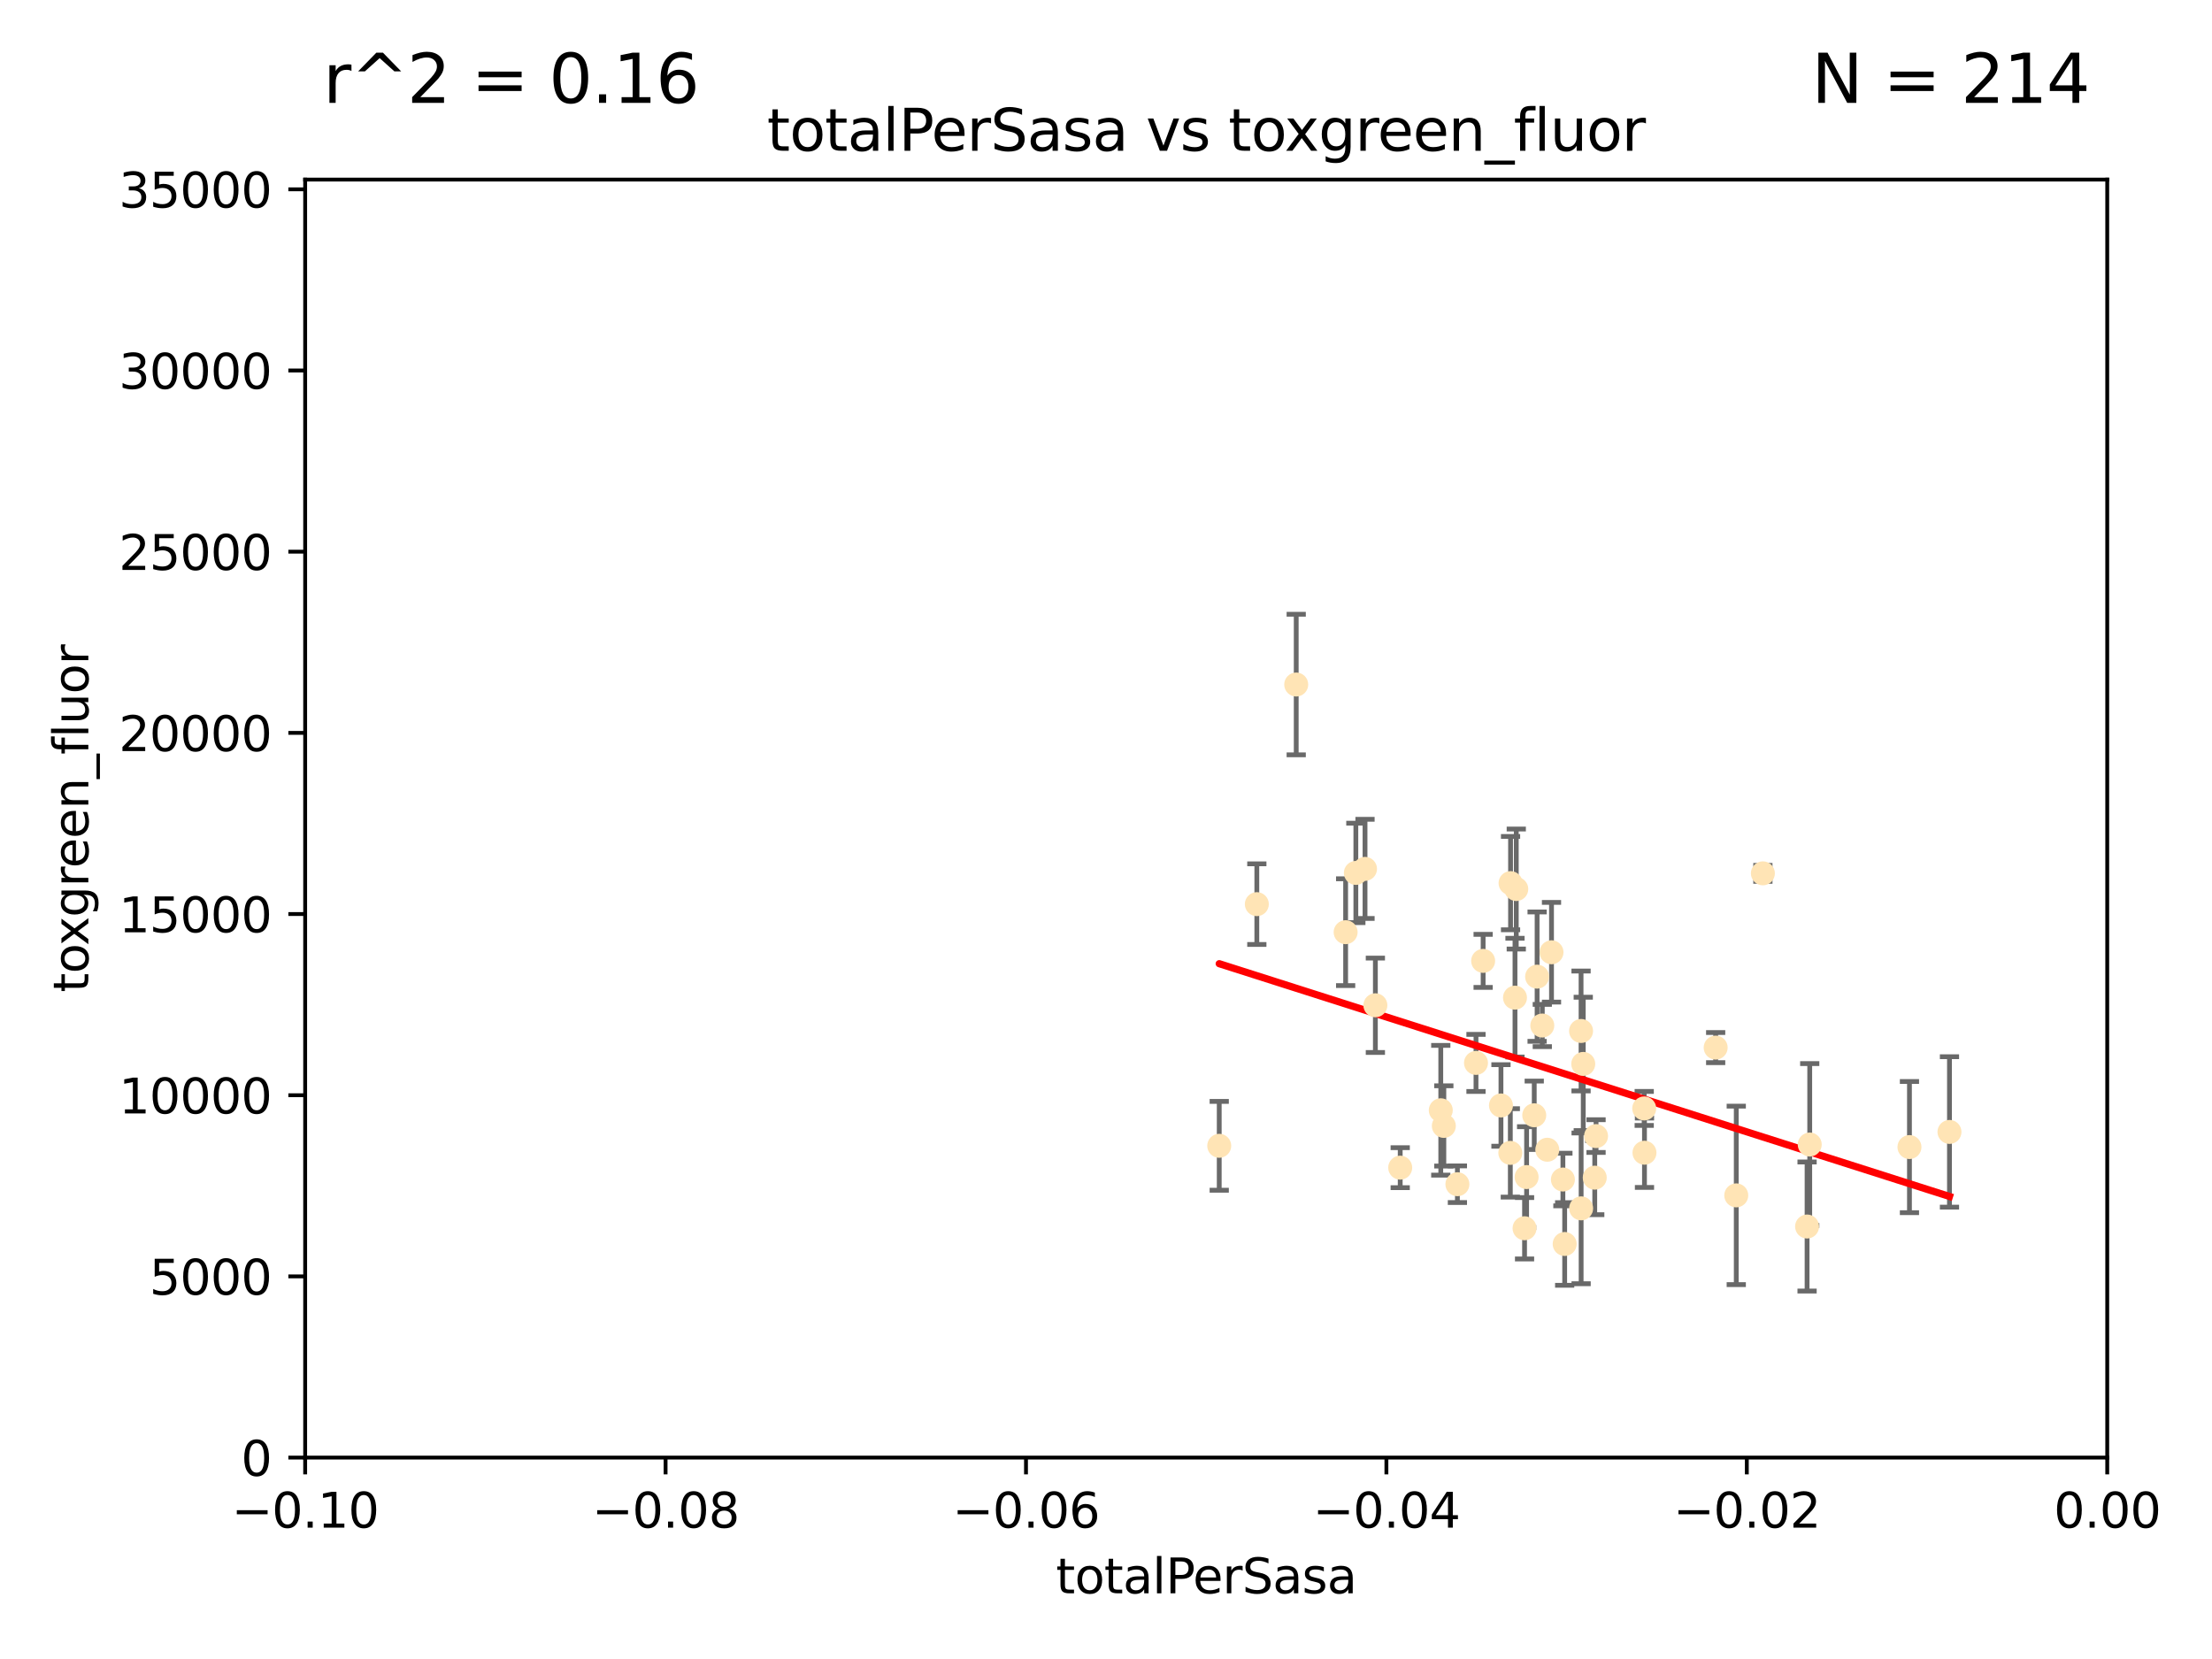 <?xml version="1.0" encoding="utf-8" standalone="no"?>
<!DOCTYPE svg PUBLIC "-//W3C//DTD SVG 1.1//EN"
  "http://www.w3.org/Graphics/SVG/1.1/DTD/svg11.dtd">
<svg xmlns:xlink="http://www.w3.org/1999/xlink" width="460.8pt" height="345.6pt" viewBox="0 0 460.8 345.6" xmlns="http://www.w3.org/2000/svg" version="1.1">
 <defs>
  <style type="text/css">*{stroke-linejoin: round; stroke-linecap: butt}</style>
 </defs>
 <g id="figure_1">
  <g id="patch_1">
   <path d="M 0 345.6 
L 460.8 345.6 
L 460.8 0 
L 0 0 
z
" style="fill: #ffffff"/>
  </g>
  <g id="axes_1">
   <g id="patch_2">
    <path d="M 63.571 303.64 
L 438.975 303.64 
L 438.975 37.411 
L 63.571 37.411 
z
" style="fill: #ffffff"/>
   </g>
   <g id="PathCollection_1">
    <defs>
     <path id="m59c6313b73" d="M 0 1.118 
C 0.297 1.118 0.581 1 0.791 0.791 
C 1 0.581 1.118 0.297 1.118 0 
C 1.118 -0.297 1 -0.581 0.791 -0.791 
C 0.581 -1 0.297 -1.118 0 -1.118 
C -0.297 -1.118 -0.581 -1 -0.791 -0.791 
C -1 -0.581 -1.118 -0.297 -1.118 0 
C -1.118 0.297 -1 0.581 -0.791 0.791 
C -0.581 1 -0.297 1.118 0 1.118 
z
" style="stroke: #ffe4b5"/>
    </defs>
    <g clip-path="url(#p1146b9ebc1)">
     <use xlink:href="#m59c6313b73" x="261.82" y="188.351" style="fill: #ffe4b5; stroke: #ffe4b5"/>
     <use xlink:href="#m59c6313b73" x="282.449" y="181.843" style="fill: #ffe4b5; stroke: #ffe4b5"/>
     <use xlink:href="#m59c6313b73" x="270.025" y="142.599" style="fill: #ffe4b5; stroke: #ffe4b5"/>
     <use xlink:href="#m59c6313b73" x="284.358" y="181.005" style="fill: #ffe4b5; stroke: #ffe4b5"/>
     <use xlink:href="#m59c6313b73" x="253.988" y="238.693" style="fill: #ffe4b5; stroke: #ffe4b5"/>
     <use xlink:href="#m59c6313b73" x="286.516" y="209.418" style="fill: #ffe4b5; stroke: #ffe4b5"/>
     <use xlink:href="#m59c6313b73" x="308.965" y="200.169" style="fill: #ffe4b5; stroke: #ffe4b5"/>
     <use xlink:href="#m59c6313b73" x="280.32" y="194.192" style="fill: #ffe4b5; stroke: #ffe4b5"/>
     <use xlink:href="#m59c6313b73" x="319.611" y="232.333" style="fill: #ffe4b5; stroke: #ffe4b5"/>
     <use xlink:href="#m59c6313b73" x="300.778" y="234.551" style="fill: #ffe4b5; stroke: #ffe4b5"/>
     <use xlink:href="#m59c6313b73" x="303.604" y="246.695" style="fill: #ffe4b5; stroke: #ffe4b5"/>
     <use xlink:href="#m59c6313b73" x="322.33" y="239.511" style="fill: #ffe4b5; stroke: #ffe4b5"/>
     <use xlink:href="#m59c6313b73" x="314.676" y="183.971" style="fill: #ffe4b5; stroke: #ffe4b5"/>
     <use xlink:href="#m59c6313b73" x="315.601" y="207.828" style="fill: #ffe4b5; stroke: #ffe4b5"/>
     <use xlink:href="#m59c6313b73" x="291.689" y="243.244" style="fill: #ffe4b5; stroke: #ffe4b5"/>
     <use xlink:href="#m59c6313b73" x="320.208" y="203.455" style="fill: #ffe4b5; stroke: #ffe4b5"/>
     <use xlink:href="#m59c6313b73" x="315.868" y="185.203" style="fill: #ffe4b5; stroke: #ffe4b5"/>
     <use xlink:href="#m59c6313b73" x="323.207" y="198.375" style="fill: #ffe4b5; stroke: #ffe4b5"/>
     <use xlink:href="#m59c6313b73" x="325.581" y="245.717" style="fill: #ffe4b5; stroke: #ffe4b5"/>
     <use xlink:href="#m59c6313b73" x="307.477" y="221.426" style="fill: #ffe4b5; stroke: #ffe4b5"/>
     <use xlink:href="#m59c6313b73" x="312.678" y="230.287" style="fill: #ffe4b5; stroke: #ffe4b5"/>
     <use xlink:href="#m59c6313b73" x="317.593" y="255.869" style="fill: #ffe4b5; stroke: #ffe4b5"/>
     <use xlink:href="#m59c6313b73" x="314.627" y="240.165" style="fill: #ffe4b5; stroke: #ffe4b5"/>
     <use xlink:href="#m59c6313b73" x="318.02" y="245.207" style="fill: #ffe4b5; stroke: #ffe4b5"/>
     <use xlink:href="#m59c6313b73" x="329.821" y="221.632" style="fill: #ffe4b5; stroke: #ffe4b5"/>
     <use xlink:href="#m59c6313b73" x="332.488" y="236.668" style="fill: #ffe4b5; stroke: #ffe4b5"/>
     <use xlink:href="#m59c6313b73" x="332.216" y="245.328" style="fill: #ffe4b5; stroke: #ffe4b5"/>
     <use xlink:href="#m59c6313b73" x="342.575" y="240.133" style="fill: #ffe4b5; stroke: #ffe4b5"/>
     <use xlink:href="#m59c6313b73" x="325.95" y="259.145" style="fill: #ffe4b5; stroke: #ffe4b5"/>
     <use xlink:href="#m59c6313b73" x="300.14" y="231.288" style="fill: #ffe4b5; stroke: #ffe4b5"/>
     <use xlink:href="#m59c6313b73" x="329.378" y="251.723" style="fill: #ffe4b5; stroke: #ffe4b5"/>
     <use xlink:href="#m59c6313b73" x="329.364" y="214.773" style="fill: #ffe4b5; stroke: #ffe4b5"/>
     <use xlink:href="#m59c6313b73" x="342.52" y="230.909" style="fill: #ffe4b5; stroke: #ffe4b5"/>
     <use xlink:href="#m59c6313b73" x="361.694" y="249.018" style="fill: #ffe4b5; stroke: #ffe4b5"/>
     <use xlink:href="#m59c6313b73" x="321.289" y="213.635" style="fill: #ffe4b5; stroke: #ffe4b5"/>
     <use xlink:href="#m59c6313b73" x="357.404" y="218.233" style="fill: #ffe4b5; stroke: #ffe4b5"/>
     <use xlink:href="#m59c6313b73" x="367.241" y="181.932" style="fill: #ffe4b5; stroke: #ffe4b5"/>
     <use xlink:href="#m59c6313b73" x="376.447" y="255.506" style="fill: #ffe4b5; stroke: #ffe4b5"/>
     <use xlink:href="#m59c6313b73" x="377" y="238.425" style="fill: #ffe4b5; stroke: #ffe4b5"/>
     <use xlink:href="#m59c6313b73" x="397.774" y="238.955" style="fill: #ffe4b5; stroke: #ffe4b5"/>
     <use xlink:href="#m59c6313b73" x="406.11" y="235.8" style="fill: #ffe4b5; stroke: #ffe4b5"/>
    </g>
   </g>
   <g id="matplotlib.axis_1">
    <g id="xtick_1">
     <g id="line2d_1">
      <defs>
       <path id="me9b9a0965e" d="M 0 0 
L 0 3.5 
" style="stroke: #000000; stroke-width: 0.8"/>
      </defs>
      <g>
       <use xlink:href="#me9b9a0965e" x="63.571" y="303.64" style="stroke: #000000; stroke-width: 0.8"/>
      </g>
     </g>
     <g id="text_1">
      <!-- −0.10 -->
      <g transform="translate(48.249 318.238)scale(0.1 -0.1)">
       <defs>
        <path id="DejaVuSans-2212" d="M 678 2272 
L 4684 2272 
L 4684 1741 
L 678 1741 
L 678 2272 
z
" transform="scale(0.016)"/>
        <path id="DejaVuSans-30" d="M 2034 4250 
Q 1547 4250 1301 3770 
Q 1056 3291 1056 2328 
Q 1056 1369 1301 889 
Q 1547 409 2034 409 
Q 2525 409 2770 889 
Q 3016 1369 3016 2328 
Q 3016 3291 2770 3770 
Q 2525 4250 2034 4250 
z
M 2034 4750 
Q 2819 4750 3233 4129 
Q 3647 3509 3647 2328 
Q 3647 1150 3233 529 
Q 2819 -91 2034 -91 
Q 1250 -91 836 529 
Q 422 1150 422 2328 
Q 422 3509 836 4129 
Q 1250 4750 2034 4750 
z
" transform="scale(0.016)"/>
        <path id="DejaVuSans-2e" d="M 684 794 
L 1344 794 
L 1344 0 
L 684 0 
L 684 794 
z
" transform="scale(0.016)"/>
        <path id="DejaVuSans-31" d="M 794 531 
L 1825 531 
L 1825 4091 
L 703 3866 
L 703 4441 
L 1819 4666 
L 2450 4666 
L 2450 531 
L 3481 531 
L 3481 0 
L 794 0 
L 794 531 
z
" transform="scale(0.016)"/>
       </defs>
       <use xlink:href="#DejaVuSans-2212"/>
       <use xlink:href="#DejaVuSans-30" x="83.789"/>
       <use xlink:href="#DejaVuSans-2e" x="147.412"/>
       <use xlink:href="#DejaVuSans-31" x="179.199"/>
       <use xlink:href="#DejaVuSans-30" x="242.822"/>
      </g>
     </g>
    </g>
    <g id="xtick_2">
     <g id="line2d_2">
      <g>
       <use xlink:href="#me9b9a0965e" x="138.652" y="303.64" style="stroke: #000000; stroke-width: 0.8"/>
      </g>
     </g>
     <g id="text_2">
      <!-- −0.08 -->
      <g transform="translate(123.329 318.238)scale(0.1 -0.1)">
       <defs>
        <path id="DejaVuSans-38" d="M 2034 2216 
Q 1584 2216 1326 1975 
Q 1069 1734 1069 1313 
Q 1069 891 1326 650 
Q 1584 409 2034 409 
Q 2484 409 2743 651 
Q 3003 894 3003 1313 
Q 3003 1734 2745 1975 
Q 2488 2216 2034 2216 
z
M 1403 2484 
Q 997 2584 770 2862 
Q 544 3141 544 3541 
Q 544 4100 942 4425 
Q 1341 4750 2034 4750 
Q 2731 4750 3128 4425 
Q 3525 4100 3525 3541 
Q 3525 3141 3298 2862 
Q 3072 2584 2669 2484 
Q 3125 2378 3379 2068 
Q 3634 1759 3634 1313 
Q 3634 634 3220 271 
Q 2806 -91 2034 -91 
Q 1263 -91 848 271 
Q 434 634 434 1313 
Q 434 1759 690 2068 
Q 947 2378 1403 2484 
z
M 1172 3481 
Q 1172 3119 1398 2916 
Q 1625 2713 2034 2713 
Q 2441 2713 2670 2916 
Q 2900 3119 2900 3481 
Q 2900 3844 2670 4047 
Q 2441 4250 2034 4250 
Q 1625 4250 1398 4047 
Q 1172 3844 1172 3481 
z
" transform="scale(0.016)"/>
       </defs>
       <use xlink:href="#DejaVuSans-2212"/>
       <use xlink:href="#DejaVuSans-30" x="83.789"/>
       <use xlink:href="#DejaVuSans-2e" x="147.412"/>
       <use xlink:href="#DejaVuSans-30" x="179.199"/>
       <use xlink:href="#DejaVuSans-38" x="242.822"/>
      </g>
     </g>
    </g>
    <g id="xtick_3">
     <g id="line2d_3">
      <g>
       <use xlink:href="#me9b9a0965e" x="213.733" y="303.64" style="stroke: #000000; stroke-width: 0.8"/>
      </g>
     </g>
     <g id="text_3">
      <!-- −0.06 -->
      <g transform="translate(198.41 318.238)scale(0.1 -0.1)">
       <defs>
        <path id="DejaVuSans-36" d="M 2113 2584 
Q 1688 2584 1439 2293 
Q 1191 2003 1191 1497 
Q 1191 994 1439 701 
Q 1688 409 2113 409 
Q 2538 409 2786 701 
Q 3034 994 3034 1497 
Q 3034 2003 2786 2293 
Q 2538 2584 2113 2584 
z
M 3366 4563 
L 3366 3988 
Q 3128 4100 2886 4159 
Q 2644 4219 2406 4219 
Q 1781 4219 1451 3797 
Q 1122 3375 1075 2522 
Q 1259 2794 1537 2939 
Q 1816 3084 2150 3084 
Q 2853 3084 3261 2657 
Q 3669 2231 3669 1497 
Q 3669 778 3244 343 
Q 2819 -91 2113 -91 
Q 1303 -91 875 529 
Q 447 1150 447 2328 
Q 447 3434 972 4092 
Q 1497 4750 2381 4750 
Q 2619 4750 2861 4703 
Q 3103 4656 3366 4563 
z
" transform="scale(0.016)"/>
       </defs>
       <use xlink:href="#DejaVuSans-2212"/>
       <use xlink:href="#DejaVuSans-30" x="83.789"/>
       <use xlink:href="#DejaVuSans-2e" x="147.412"/>
       <use xlink:href="#DejaVuSans-30" x="179.199"/>
       <use xlink:href="#DejaVuSans-36" x="242.822"/>
      </g>
     </g>
    </g>
    <g id="xtick_4">
     <g id="line2d_4">
      <g>
       <use xlink:href="#me9b9a0965e" x="288.813" y="303.64" style="stroke: #000000; stroke-width: 0.8"/>
      </g>
     </g>
     <g id="text_4">
      <!-- −0.04 -->
      <g transform="translate(273.491 318.238)scale(0.1 -0.1)">
       <defs>
        <path id="DejaVuSans-34" d="M 2419 4116 
L 825 1625 
L 2419 1625 
L 2419 4116 
z
M 2253 4666 
L 3047 4666 
L 3047 1625 
L 3713 1625 
L 3713 1100 
L 3047 1100 
L 3047 0 
L 2419 0 
L 2419 1100 
L 313 1100 
L 313 1709 
L 2253 4666 
z
" transform="scale(0.016)"/>
       </defs>
       <use xlink:href="#DejaVuSans-2212"/>
       <use xlink:href="#DejaVuSans-30" x="83.789"/>
       <use xlink:href="#DejaVuSans-2e" x="147.412"/>
       <use xlink:href="#DejaVuSans-30" x="179.199"/>
       <use xlink:href="#DejaVuSans-34" x="242.822"/>
      </g>
     </g>
    </g>
    <g id="xtick_5">
     <g id="line2d_5">
      <g>
       <use xlink:href="#me9b9a0965e" x="363.894" y="303.64" style="stroke: #000000; stroke-width: 0.8"/>
      </g>
     </g>
     <g id="text_5">
      <!-- −0.02 -->
      <g transform="translate(348.572 318.238)scale(0.1 -0.1)">
       <defs>
        <path id="DejaVuSans-32" d="M 1228 531 
L 3431 531 
L 3431 0 
L 469 0 
L 469 531 
Q 828 903 1448 1529 
Q 2069 2156 2228 2338 
Q 2531 2678 2651 2914 
Q 2772 3150 2772 3378 
Q 2772 3750 2511 3984 
Q 2250 4219 1831 4219 
Q 1534 4219 1204 4116 
Q 875 4013 500 3803 
L 500 4441 
Q 881 4594 1212 4672 
Q 1544 4750 1819 4750 
Q 2544 4750 2975 4387 
Q 3406 4025 3406 3419 
Q 3406 3131 3298 2873 
Q 3191 2616 2906 2266 
Q 2828 2175 2409 1742 
Q 1991 1309 1228 531 
z
" transform="scale(0.016)"/>
       </defs>
       <use xlink:href="#DejaVuSans-2212"/>
       <use xlink:href="#DejaVuSans-30" x="83.789"/>
       <use xlink:href="#DejaVuSans-2e" x="147.412"/>
       <use xlink:href="#DejaVuSans-30" x="179.199"/>
       <use xlink:href="#DejaVuSans-32" x="242.822"/>
      </g>
     </g>
    </g>
    <g id="xtick_6">
     <g id="line2d_6">
      <g>
       <use xlink:href="#me9b9a0965e" x="438.975" y="303.64" style="stroke: #000000; stroke-width: 0.8"/>
      </g>
     </g>
     <g id="text_6">
      <!-- 0.00 -->
      <g transform="translate(427.842 318.238)scale(0.1 -0.1)">
       <use xlink:href="#DejaVuSans-30"/>
       <use xlink:href="#DejaVuSans-2e" x="63.623"/>
       <use xlink:href="#DejaVuSans-30" x="95.41"/>
       <use xlink:href="#DejaVuSans-30" x="159.033"/>
      </g>
     </g>
    </g>
    <g id="text_7">
     <!-- totalPerSasa -->
     <g transform="translate(219.968 331.917)scale(0.1 -0.1)">
      <defs>
       <path id="DejaVuSans-74" d="M 1172 4494 
L 1172 3500 
L 2356 3500 
L 2356 3053 
L 1172 3053 
L 1172 1153 
Q 1172 725 1289 603 
Q 1406 481 1766 481 
L 2356 481 
L 2356 0 
L 1766 0 
Q 1100 0 847 248 
Q 594 497 594 1153 
L 594 3053 
L 172 3053 
L 172 3500 
L 594 3500 
L 594 4494 
L 1172 4494 
z
" transform="scale(0.016)"/>
       <path id="DejaVuSans-6f" d="M 1959 3097 
Q 1497 3097 1228 2736 
Q 959 2375 959 1747 
Q 959 1119 1226 758 
Q 1494 397 1959 397 
Q 2419 397 2687 759 
Q 2956 1122 2956 1747 
Q 2956 2369 2687 2733 
Q 2419 3097 1959 3097 
z
M 1959 3584 
Q 2709 3584 3137 3096 
Q 3566 2609 3566 1747 
Q 3566 888 3137 398 
Q 2709 -91 1959 -91 
Q 1206 -91 779 398 
Q 353 888 353 1747 
Q 353 2609 779 3096 
Q 1206 3584 1959 3584 
z
" transform="scale(0.016)"/>
       <path id="DejaVuSans-61" d="M 2194 1759 
Q 1497 1759 1228 1600 
Q 959 1441 959 1056 
Q 959 750 1161 570 
Q 1363 391 1709 391 
Q 2188 391 2477 730 
Q 2766 1069 2766 1631 
L 2766 1759 
L 2194 1759 
z
M 3341 1997 
L 3341 0 
L 2766 0 
L 2766 531 
Q 2569 213 2275 61 
Q 1981 -91 1556 -91 
Q 1019 -91 701 211 
Q 384 513 384 1019 
Q 384 1609 779 1909 
Q 1175 2209 1959 2209 
L 2766 2209 
L 2766 2266 
Q 2766 2663 2505 2880 
Q 2244 3097 1772 3097 
Q 1472 3097 1187 3025 
Q 903 2953 641 2809 
L 641 3341 
Q 956 3463 1253 3523 
Q 1550 3584 1831 3584 
Q 2591 3584 2966 3190 
Q 3341 2797 3341 1997 
z
" transform="scale(0.016)"/>
       <path id="DejaVuSans-6c" d="M 603 4863 
L 1178 4863 
L 1178 0 
L 603 0 
L 603 4863 
z
" transform="scale(0.016)"/>
       <path id="DejaVuSans-50" d="M 1259 4147 
L 1259 2394 
L 2053 2394 
Q 2494 2394 2734 2622 
Q 2975 2850 2975 3272 
Q 2975 3691 2734 3919 
Q 2494 4147 2053 4147 
L 1259 4147 
z
M 628 4666 
L 2053 4666 
Q 2838 4666 3239 4311 
Q 3641 3956 3641 3272 
Q 3641 2581 3239 2228 
Q 2838 1875 2053 1875 
L 1259 1875 
L 1259 0 
L 628 0 
L 628 4666 
z
" transform="scale(0.016)"/>
       <path id="DejaVuSans-65" d="M 3597 1894 
L 3597 1613 
L 953 1613 
Q 991 1019 1311 708 
Q 1631 397 2203 397 
Q 2534 397 2845 478 
Q 3156 559 3463 722 
L 3463 178 
Q 3153 47 2828 -22 
Q 2503 -91 2169 -91 
Q 1331 -91 842 396 
Q 353 884 353 1716 
Q 353 2575 817 3079 
Q 1281 3584 2069 3584 
Q 2775 3584 3186 3129 
Q 3597 2675 3597 1894 
z
M 3022 2063 
Q 3016 2534 2758 2815 
Q 2500 3097 2075 3097 
Q 1594 3097 1305 2825 
Q 1016 2553 972 2059 
L 3022 2063 
z
" transform="scale(0.016)"/>
       <path id="DejaVuSans-72" d="M 2631 2963 
Q 2534 3019 2420 3045 
Q 2306 3072 2169 3072 
Q 1681 3072 1420 2755 
Q 1159 2438 1159 1844 
L 1159 0 
L 581 0 
L 581 3500 
L 1159 3500 
L 1159 2956 
Q 1341 3275 1631 3429 
Q 1922 3584 2338 3584 
Q 2397 3584 2469 3576 
Q 2541 3569 2628 3553 
L 2631 2963 
z
" transform="scale(0.016)"/>
       <path id="DejaVuSans-53" d="M 3425 4513 
L 3425 3897 
Q 3066 4069 2747 4153 
Q 2428 4238 2131 4238 
Q 1616 4238 1336 4038 
Q 1056 3838 1056 3469 
Q 1056 3159 1242 3001 
Q 1428 2844 1947 2747 
L 2328 2669 
Q 3034 2534 3370 2195 
Q 3706 1856 3706 1288 
Q 3706 609 3251 259 
Q 2797 -91 1919 -91 
Q 1588 -91 1214 -16 
Q 841 59 441 206 
L 441 856 
Q 825 641 1194 531 
Q 1563 422 1919 422 
Q 2459 422 2753 634 
Q 3047 847 3047 1241 
Q 3047 1584 2836 1778 
Q 2625 1972 2144 2069 
L 1759 2144 
Q 1053 2284 737 2584 
Q 422 2884 422 3419 
Q 422 4038 858 4394 
Q 1294 4750 2059 4750 
Q 2388 4750 2728 4690 
Q 3069 4631 3425 4513 
z
" transform="scale(0.016)"/>
       <path id="DejaVuSans-73" d="M 2834 3397 
L 2834 2853 
Q 2591 2978 2328 3040 
Q 2066 3103 1784 3103 
Q 1356 3103 1142 2972 
Q 928 2841 928 2578 
Q 928 2378 1081 2264 
Q 1234 2150 1697 2047 
L 1894 2003 
Q 2506 1872 2764 1633 
Q 3022 1394 3022 966 
Q 3022 478 2636 193 
Q 2250 -91 1575 -91 
Q 1294 -91 989 -36 
Q 684 19 347 128 
L 347 722 
Q 666 556 975 473 
Q 1284 391 1588 391 
Q 1994 391 2212 530 
Q 2431 669 2431 922 
Q 2431 1156 2273 1281 
Q 2116 1406 1581 1522 
L 1381 1569 
Q 847 1681 609 1914 
Q 372 2147 372 2553 
Q 372 3047 722 3315 
Q 1072 3584 1716 3584 
Q 2034 3584 2315 3537 
Q 2597 3491 2834 3397 
z
" transform="scale(0.016)"/>
      </defs>
      <use xlink:href="#DejaVuSans-74"/>
      <use xlink:href="#DejaVuSans-6f" x="39.209"/>
      <use xlink:href="#DejaVuSans-74" x="100.391"/>
      <use xlink:href="#DejaVuSans-61" x="139.6"/>
      <use xlink:href="#DejaVuSans-6c" x="200.879"/>
      <use xlink:href="#DejaVuSans-50" x="228.662"/>
      <use xlink:href="#DejaVuSans-65" x="285.34"/>
      <use xlink:href="#DejaVuSans-72" x="346.863"/>
      <use xlink:href="#DejaVuSans-53" x="387.977"/>
      <use xlink:href="#DejaVuSans-61" x="451.453"/>
      <use xlink:href="#DejaVuSans-73" x="512.732"/>
      <use xlink:href="#DejaVuSans-61" x="564.832"/>
     </g>
    </g>
   </g>
   <g id="matplotlib.axis_2">
    <g id="ytick_1">
     <g id="line2d_7">
      <defs>
       <path id="m87e5c687e0" d="M 0 0 
L -3.5 0 
" style="stroke: #000000; stroke-width: 0.8"/>
      </defs>
      <g>
       <use xlink:href="#m87e5c687e0" x="63.571" y="303.64" style="stroke: #000000; stroke-width: 0.8"/>
      </g>
     </g>
     <g id="text_8">
      <!-- 0 -->
      <g transform="translate(50.209 307.439)scale(0.1 -0.1)">
       <use xlink:href="#DejaVuSans-30"/>
      </g>
     </g>
    </g>
    <g id="ytick_2">
     <g id="line2d_8">
      <g>
       <use xlink:href="#m87e5c687e0" x="63.571" y="265.897" style="stroke: #000000; stroke-width: 0.8"/>
      </g>
     </g>
     <g id="text_9">
      <!-- 5000 -->
      <g transform="translate(31.121 269.696)scale(0.1 -0.1)">
       <defs>
        <path id="DejaVuSans-35" d="M 691 4666 
L 3169 4666 
L 3169 4134 
L 1269 4134 
L 1269 2991 
Q 1406 3038 1543 3061 
Q 1681 3084 1819 3084 
Q 2600 3084 3056 2656 
Q 3513 2228 3513 1497 
Q 3513 744 3044 326 
Q 2575 -91 1722 -91 
Q 1428 -91 1123 -41 
Q 819 9 494 109 
L 494 744 
Q 775 591 1075 516 
Q 1375 441 1709 441 
Q 2250 441 2565 725 
Q 2881 1009 2881 1497 
Q 2881 1984 2565 2268 
Q 2250 2553 1709 2553 
Q 1456 2553 1204 2497 
Q 953 2441 691 2322 
L 691 4666 
z
" transform="scale(0.016)"/>
       </defs>
       <use xlink:href="#DejaVuSans-35"/>
       <use xlink:href="#DejaVuSans-30" x="63.623"/>
       <use xlink:href="#DejaVuSans-30" x="127.246"/>
       <use xlink:href="#DejaVuSans-30" x="190.869"/>
      </g>
     </g>
    </g>
    <g id="ytick_3">
     <g id="line2d_9">
      <g>
       <use xlink:href="#m87e5c687e0" x="63.571" y="228.154" style="stroke: #000000; stroke-width: 0.8"/>
      </g>
     </g>
     <g id="text_10">
      <!-- 10000 -->
      <g transform="translate(24.759 231.953)scale(0.1 -0.1)">
       <use xlink:href="#DejaVuSans-31"/>
       <use xlink:href="#DejaVuSans-30" x="63.623"/>
       <use xlink:href="#DejaVuSans-30" x="127.246"/>
       <use xlink:href="#DejaVuSans-30" x="190.869"/>
       <use xlink:href="#DejaVuSans-30" x="254.492"/>
      </g>
     </g>
    </g>
    <g id="ytick_4">
     <g id="line2d_10">
      <g>
       <use xlink:href="#m87e5c687e0" x="63.571" y="190.411" style="stroke: #000000; stroke-width: 0.8"/>
      </g>
     </g>
     <g id="text_11">
      <!-- 15000 -->
      <g transform="translate(24.759 194.21)scale(0.1 -0.1)">
       <use xlink:href="#DejaVuSans-31"/>
       <use xlink:href="#DejaVuSans-35" x="63.623"/>
       <use xlink:href="#DejaVuSans-30" x="127.246"/>
       <use xlink:href="#DejaVuSans-30" x="190.869"/>
       <use xlink:href="#DejaVuSans-30" x="254.492"/>
      </g>
     </g>
    </g>
    <g id="ytick_5">
     <g id="line2d_11">
      <g>
       <use xlink:href="#m87e5c687e0" x="63.571" y="152.668" style="stroke: #000000; stroke-width: 0.8"/>
      </g>
     </g>
     <g id="text_12">
      <!-- 20000 -->
      <g transform="translate(24.759 156.467)scale(0.1 -0.1)">
       <use xlink:href="#DejaVuSans-32"/>
       <use xlink:href="#DejaVuSans-30" x="63.623"/>
       <use xlink:href="#DejaVuSans-30" x="127.246"/>
       <use xlink:href="#DejaVuSans-30" x="190.869"/>
       <use xlink:href="#DejaVuSans-30" x="254.492"/>
      </g>
     </g>
    </g>
    <g id="ytick_6">
     <g id="line2d_12">
      <g>
       <use xlink:href="#m87e5c687e0" x="63.571" y="114.925" style="stroke: #000000; stroke-width: 0.8"/>
      </g>
     </g>
     <g id="text_13">
      <!-- 25000 -->
      <g transform="translate(24.759 118.724)scale(0.1 -0.1)">
       <use xlink:href="#DejaVuSans-32"/>
       <use xlink:href="#DejaVuSans-35" x="63.623"/>
       <use xlink:href="#DejaVuSans-30" x="127.246"/>
       <use xlink:href="#DejaVuSans-30" x="190.869"/>
       <use xlink:href="#DejaVuSans-30" x="254.492"/>
      </g>
     </g>
    </g>
    <g id="ytick_7">
     <g id="line2d_13">
      <g>
       <use xlink:href="#m87e5c687e0" x="63.571" y="77.181" style="stroke: #000000; stroke-width: 0.8"/>
      </g>
     </g>
     <g id="text_14">
      <!-- 30000 -->
      <g transform="translate(24.759 80.981)scale(0.1 -0.1)">
       <defs>
        <path id="DejaVuSans-33" d="M 2597 2516 
Q 3050 2419 3304 2112 
Q 3559 1806 3559 1356 
Q 3559 666 3084 287 
Q 2609 -91 1734 -91 
Q 1441 -91 1130 -33 
Q 819 25 488 141 
L 488 750 
Q 750 597 1062 519 
Q 1375 441 1716 441 
Q 2309 441 2620 675 
Q 2931 909 2931 1356 
Q 2931 1769 2642 2001 
Q 2353 2234 1838 2234 
L 1294 2234 
L 1294 2753 
L 1863 2753 
Q 2328 2753 2575 2939 
Q 2822 3125 2822 3475 
Q 2822 3834 2567 4026 
Q 2313 4219 1838 4219 
Q 1578 4219 1281 4162 
Q 984 4106 628 3988 
L 628 4550 
Q 988 4650 1302 4700 
Q 1616 4750 1894 4750 
Q 2613 4750 3031 4423 
Q 3450 4097 3450 3541 
Q 3450 3153 3228 2886 
Q 3006 2619 2597 2516 
z
" transform="scale(0.016)"/>
       </defs>
       <use xlink:href="#DejaVuSans-33"/>
       <use xlink:href="#DejaVuSans-30" x="63.623"/>
       <use xlink:href="#DejaVuSans-30" x="127.246"/>
       <use xlink:href="#DejaVuSans-30" x="190.869"/>
       <use xlink:href="#DejaVuSans-30" x="254.492"/>
      </g>
     </g>
    </g>
    <g id="ytick_8">
     <g id="line2d_14">
      <g>
       <use xlink:href="#m87e5c687e0" x="63.571" y="39.438" style="stroke: #000000; stroke-width: 0.8"/>
      </g>
     </g>
     <g id="text_15">
      <!-- 35000 -->
      <g transform="translate(24.759 43.238)scale(0.1 -0.1)">
       <use xlink:href="#DejaVuSans-33"/>
       <use xlink:href="#DejaVuSans-35" x="63.623"/>
       <use xlink:href="#DejaVuSans-30" x="127.246"/>
       <use xlink:href="#DejaVuSans-30" x="190.869"/>
       <use xlink:href="#DejaVuSans-30" x="254.492"/>
      </g>
     </g>
    </g>
    <g id="text_16">
     <!-- toxgreen_fluor -->
     <g transform="translate(18.401 206.72)rotate(-90)scale(0.1 -0.1)">
      <defs>
       <path id="DejaVuSans-78" d="M 3513 3500 
L 2247 1797 
L 3578 0 
L 2900 0 
L 1881 1375 
L 863 0 
L 184 0 
L 1544 1831 
L 300 3500 
L 978 3500 
L 1906 2253 
L 2834 3500 
L 3513 3500 
z
" transform="scale(0.016)"/>
       <path id="DejaVuSans-67" d="M 2906 1791 
Q 2906 2416 2648 2759 
Q 2391 3103 1925 3103 
Q 1463 3103 1205 2759 
Q 947 2416 947 1791 
Q 947 1169 1205 825 
Q 1463 481 1925 481 
Q 2391 481 2648 825 
Q 2906 1169 2906 1791 
z
M 3481 434 
Q 3481 -459 3084 -895 
Q 2688 -1331 1869 -1331 
Q 1566 -1331 1297 -1286 
Q 1028 -1241 775 -1147 
L 775 -588 
Q 1028 -725 1275 -790 
Q 1522 -856 1778 -856 
Q 2344 -856 2625 -561 
Q 2906 -266 2906 331 
L 2906 616 
Q 2728 306 2450 153 
Q 2172 0 1784 0 
Q 1141 0 747 490 
Q 353 981 353 1791 
Q 353 2603 747 3093 
Q 1141 3584 1784 3584 
Q 2172 3584 2450 3431 
Q 2728 3278 2906 2969 
L 2906 3500 
L 3481 3500 
L 3481 434 
z
" transform="scale(0.016)"/>
       <path id="DejaVuSans-6e" d="M 3513 2113 
L 3513 0 
L 2938 0 
L 2938 2094 
Q 2938 2591 2744 2837 
Q 2550 3084 2163 3084 
Q 1697 3084 1428 2787 
Q 1159 2491 1159 1978 
L 1159 0 
L 581 0 
L 581 3500 
L 1159 3500 
L 1159 2956 
Q 1366 3272 1645 3428 
Q 1925 3584 2291 3584 
Q 2894 3584 3203 3211 
Q 3513 2838 3513 2113 
z
" transform="scale(0.016)"/>
       <path id="DejaVuSans-5f" d="M 3263 -1063 
L 3263 -1509 
L -63 -1509 
L -63 -1063 
L 3263 -1063 
z
" transform="scale(0.016)"/>
       <path id="DejaVuSans-66" d="M 2375 4863 
L 2375 4384 
L 1825 4384 
Q 1516 4384 1395 4259 
Q 1275 4134 1275 3809 
L 1275 3500 
L 2222 3500 
L 2222 3053 
L 1275 3053 
L 1275 0 
L 697 0 
L 697 3053 
L 147 3053 
L 147 3500 
L 697 3500 
L 697 3744 
Q 697 4328 969 4595 
Q 1241 4863 1831 4863 
L 2375 4863 
z
" transform="scale(0.016)"/>
       <path id="DejaVuSans-75" d="M 544 1381 
L 544 3500 
L 1119 3500 
L 1119 1403 
Q 1119 906 1312 657 
Q 1506 409 1894 409 
Q 2359 409 2629 706 
Q 2900 1003 2900 1516 
L 2900 3500 
L 3475 3500 
L 3475 0 
L 2900 0 
L 2900 538 
Q 2691 219 2414 64 
Q 2138 -91 1772 -91 
Q 1169 -91 856 284 
Q 544 659 544 1381 
z
M 1991 3584 
L 1991 3584 
z
" transform="scale(0.016)"/>
      </defs>
      <use xlink:href="#DejaVuSans-74"/>
      <use xlink:href="#DejaVuSans-6f" x="39.209"/>
      <use xlink:href="#DejaVuSans-78" x="97.266"/>
      <use xlink:href="#DejaVuSans-67" x="156.445"/>
      <use xlink:href="#DejaVuSans-72" x="219.922"/>
      <use xlink:href="#DejaVuSans-65" x="258.785"/>
      <use xlink:href="#DejaVuSans-65" x="320.309"/>
      <use xlink:href="#DejaVuSans-6e" x="381.832"/>
      <use xlink:href="#DejaVuSans-5f" x="445.211"/>
      <use xlink:href="#DejaVuSans-66" x="495.211"/>
      <use xlink:href="#DejaVuSans-6c" x="530.416"/>
      <use xlink:href="#DejaVuSans-75" x="558.199"/>
      <use xlink:href="#DejaVuSans-6f" x="621.578"/>
      <use xlink:href="#DejaVuSans-72" x="682.76"/>
     </g>
    </g>
   </g>
   <g id="LineCollection_1">
    <path d="M 261.82 196.752 
L 261.82 179.949 
" clip-path="url(#p1146b9ebc1)" style="fill: none; stroke: #696969"/>
    <path d="M 282.449 192.201 
L 282.449 171.484 
" clip-path="url(#p1146b9ebc1)" style="fill: none; stroke: #696969"/>
    <path d="M 270.025 157.242 
L 270.025 127.957 
" clip-path="url(#p1146b9ebc1)" style="fill: none; stroke: #696969"/>
    <path d="M 284.358 191.334 
L 284.358 170.675 
" clip-path="url(#p1146b9ebc1)" style="fill: none; stroke: #696969"/>
    <path d="M 253.988 247.946 
L 253.988 229.44 
" clip-path="url(#p1146b9ebc1)" style="fill: none; stroke: #696969"/>
    <path d="M 286.516 219.25 
L 286.516 199.587 
" clip-path="url(#p1146b9ebc1)" style="fill: none; stroke: #696969"/>
    <path d="M 308.965 205.695 
L 308.965 194.642 
" clip-path="url(#p1146b9ebc1)" style="fill: none; stroke: #696969"/>
    <path d="M 280.32 205.318 
L 280.32 183.065 
" clip-path="url(#p1146b9ebc1)" style="fill: none; stroke: #696969"/>
    <path d="M 319.611 239.456 
L 319.611 225.21 
" clip-path="url(#p1146b9ebc1)" style="fill: none; stroke: #696969"/>
    <path d="M 300.778 242.909 
L 300.778 226.193 
" clip-path="url(#p1146b9ebc1)" style="fill: none; stroke: #696969"/>
    <path d="M 303.604 250.509 
L 303.604 242.881 
" clip-path="url(#p1146b9ebc1)" style="fill: none; stroke: #696969"/>
    <path d="M 322.33 239.932 
L 322.33 239.091 
" clip-path="url(#p1146b9ebc1)" style="fill: none; stroke: #696969"/>
    <path d="M 314.676 193.689 
L 314.676 174.254 
" clip-path="url(#p1146b9ebc1)" style="fill: none; stroke: #696969"/>
    <path d="M 315.601 220.196 
L 315.601 195.46 
" clip-path="url(#p1146b9ebc1)" style="fill: none; stroke: #696969"/>
    <path d="M 291.689 247.41 
L 291.689 239.079 
" clip-path="url(#p1146b9ebc1)" style="fill: none; stroke: #696969"/>
    <path d="M 320.208 216.927 
L 320.208 189.982 
" clip-path="url(#p1146b9ebc1)" style="fill: none; stroke: #696969"/>
    <path d="M 315.868 197.701 
L 315.868 172.706 
" clip-path="url(#p1146b9ebc1)" style="fill: none; stroke: #696969"/>
    <path d="M 323.207 208.757 
L 323.207 187.992 
" clip-path="url(#p1146b9ebc1)" style="fill: none; stroke: #696969"/>
    <path d="M 325.581 251.194 
L 325.581 240.24 
" clip-path="url(#p1146b9ebc1)" style="fill: none; stroke: #696969"/>
    <path d="M 307.477 227.368 
L 307.477 215.484 
" clip-path="url(#p1146b9ebc1)" style="fill: none; stroke: #696969"/>
    <path d="M 312.678 238.782 
L 312.678 221.793 
" clip-path="url(#p1146b9ebc1)" style="fill: none; stroke: #696969"/>
    <path d="M 317.593 262.262 
L 317.593 249.477 
" clip-path="url(#p1146b9ebc1)" style="fill: none; stroke: #696969"/>
    <path d="M 314.627 249.376 
L 314.627 230.955 
" clip-path="url(#p1146b9ebc1)" style="fill: none; stroke: #696969"/>
    <path d="M 318.02 255.702 
L 318.02 234.711 
" clip-path="url(#p1146b9ebc1)" style="fill: none; stroke: #696969"/>
    <path d="M 329.821 235.523 
L 329.821 207.742 
" clip-path="url(#p1146b9ebc1)" style="fill: none; stroke: #696969"/>
    <path d="M 332.488 240.079 
L 332.488 233.256 
" clip-path="url(#p1146b9ebc1)" style="fill: none; stroke: #696969"/>
    <path d="M 332.216 253.044 
L 332.216 237.611 
" clip-path="url(#p1146b9ebc1)" style="fill: none; stroke: #696969"/>
    <path d="M 342.575 247.36 
L 342.575 232.905 
" clip-path="url(#p1146b9ebc1)" style="fill: none; stroke: #696969"/>
    <path d="M 325.95 267.749 
L 325.95 250.541 
" clip-path="url(#p1146b9ebc1)" style="fill: none; stroke: #696969"/>
    <path d="M 300.14 244.802 
L 300.14 217.774 
" clip-path="url(#p1146b9ebc1)" style="fill: none; stroke: #696969"/>
    <path d="M 329.378 267.424 
L 329.378 236.021 
" clip-path="url(#p1146b9ebc1)" style="fill: none; stroke: #696969"/>
    <path d="M 329.364 227.262 
L 329.364 202.285 
" clip-path="url(#p1146b9ebc1)" style="fill: none; stroke: #696969"/>
    <path d="M 342.52 234.453 
L 342.52 227.366 
" clip-path="url(#p1146b9ebc1)" style="fill: none; stroke: #696969"/>
    <path d="M 361.694 267.609 
L 361.694 230.427 
" clip-path="url(#p1146b9ebc1)" style="fill: none; stroke: #696969"/>
    <path d="M 321.289 218.032 
L 321.289 209.238 
" clip-path="url(#p1146b9ebc1)" style="fill: none; stroke: #696969"/>
    <path d="M 357.404 221.368 
L 357.404 215.099 
" clip-path="url(#p1146b9ebc1)" style="fill: none; stroke: #696969"/>
    <path d="M 367.241 183.595 
L 367.241 180.268 
" clip-path="url(#p1146b9ebc1)" style="fill: none; stroke: #696969"/>
    <path d="M 376.447 268.949 
L 376.447 242.062 
" clip-path="url(#p1146b9ebc1)" style="fill: none; stroke: #696969"/>
    <path d="M 377 255.286 
L 377 221.564 
" clip-path="url(#p1146b9ebc1)" style="fill: none; stroke: #696969"/>
    <path d="M 397.774 252.619 
L 397.774 225.291 
" clip-path="url(#p1146b9ebc1)" style="fill: none; stroke: #696969"/>
    <path d="M 406.11 251.47 
L 406.11 220.13 
" clip-path="url(#p1146b9ebc1)" style="fill: none; stroke: #696969"/>
   </g>
   <g id="line2d_15">
    <defs>
     <path id="m7ec759b429" d="M 2 0 
L -2 -0 
" style="stroke: #696969"/>
    </defs>
    <g clip-path="url(#p1146b9ebc1)">
     <use xlink:href="#m7ec759b429" x="261.82" y="196.752" style="fill: #696969; stroke: #696969"/>
     <use xlink:href="#m7ec759b429" x="282.449" y="192.201" style="fill: #696969; stroke: #696969"/>
     <use xlink:href="#m7ec759b429" x="270.025" y="157.242" style="fill: #696969; stroke: #696969"/>
     <use xlink:href="#m7ec759b429" x="284.358" y="191.334" style="fill: #696969; stroke: #696969"/>
     <use xlink:href="#m7ec759b429" x="253.988" y="247.946" style="fill: #696969; stroke: #696969"/>
     <use xlink:href="#m7ec759b429" x="286.516" y="219.25" style="fill: #696969; stroke: #696969"/>
     <use xlink:href="#m7ec759b429" x="308.965" y="205.695" style="fill: #696969; stroke: #696969"/>
     <use xlink:href="#m7ec759b429" x="280.32" y="205.318" style="fill: #696969; stroke: #696969"/>
     <use xlink:href="#m7ec759b429" x="319.611" y="239.456" style="fill: #696969; stroke: #696969"/>
     <use xlink:href="#m7ec759b429" x="300.778" y="242.909" style="fill: #696969; stroke: #696969"/>
     <use xlink:href="#m7ec759b429" x="303.604" y="250.509" style="fill: #696969; stroke: #696969"/>
     <use xlink:href="#m7ec759b429" x="322.33" y="239.932" style="fill: #696969; stroke: #696969"/>
     <use xlink:href="#m7ec759b429" x="314.676" y="193.689" style="fill: #696969; stroke: #696969"/>
     <use xlink:href="#m7ec759b429" x="315.601" y="220.196" style="fill: #696969; stroke: #696969"/>
     <use xlink:href="#m7ec759b429" x="291.689" y="247.41" style="fill: #696969; stroke: #696969"/>
     <use xlink:href="#m7ec759b429" x="320.208" y="216.927" style="fill: #696969; stroke: #696969"/>
     <use xlink:href="#m7ec759b429" x="315.868" y="197.701" style="fill: #696969; stroke: #696969"/>
     <use xlink:href="#m7ec759b429" x="323.207" y="208.757" style="fill: #696969; stroke: #696969"/>
     <use xlink:href="#m7ec759b429" x="325.581" y="251.194" style="fill: #696969; stroke: #696969"/>
     <use xlink:href="#m7ec759b429" x="307.477" y="227.368" style="fill: #696969; stroke: #696969"/>
     <use xlink:href="#m7ec759b429" x="312.678" y="238.782" style="fill: #696969; stroke: #696969"/>
     <use xlink:href="#m7ec759b429" x="317.593" y="262.262" style="fill: #696969; stroke: #696969"/>
     <use xlink:href="#m7ec759b429" x="314.627" y="249.376" style="fill: #696969; stroke: #696969"/>
     <use xlink:href="#m7ec759b429" x="318.02" y="255.702" style="fill: #696969; stroke: #696969"/>
     <use xlink:href="#m7ec759b429" x="329.821" y="235.523" style="fill: #696969; stroke: #696969"/>
     <use xlink:href="#m7ec759b429" x="332.488" y="240.079" style="fill: #696969; stroke: #696969"/>
     <use xlink:href="#m7ec759b429" x="332.216" y="253.044" style="fill: #696969; stroke: #696969"/>
     <use xlink:href="#m7ec759b429" x="342.575" y="247.36" style="fill: #696969; stroke: #696969"/>
     <use xlink:href="#m7ec759b429" x="325.95" y="267.749" style="fill: #696969; stroke: #696969"/>
     <use xlink:href="#m7ec759b429" x="300.14" y="244.802" style="fill: #696969; stroke: #696969"/>
     <use xlink:href="#m7ec759b429" x="329.378" y="267.424" style="fill: #696969; stroke: #696969"/>
     <use xlink:href="#m7ec759b429" x="329.364" y="227.262" style="fill: #696969; stroke: #696969"/>
     <use xlink:href="#m7ec759b429" x="342.52" y="234.453" style="fill: #696969; stroke: #696969"/>
     <use xlink:href="#m7ec759b429" x="361.694" y="267.609" style="fill: #696969; stroke: #696969"/>
     <use xlink:href="#m7ec759b429" x="321.289" y="218.032" style="fill: #696969; stroke: #696969"/>
     <use xlink:href="#m7ec759b429" x="357.404" y="221.368" style="fill: #696969; stroke: #696969"/>
     <use xlink:href="#m7ec759b429" x="367.241" y="183.595" style="fill: #696969; stroke: #696969"/>
     <use xlink:href="#m7ec759b429" x="376.447" y="268.949" style="fill: #696969; stroke: #696969"/>
     <use xlink:href="#m7ec759b429" x="377" y="255.286" style="fill: #696969; stroke: #696969"/>
     <use xlink:href="#m7ec759b429" x="397.774" y="252.619" style="fill: #696969; stroke: #696969"/>
     <use xlink:href="#m7ec759b429" x="406.11" y="251.47" style="fill: #696969; stroke: #696969"/>
    </g>
   </g>
   <g id="line2d_16">
    <g clip-path="url(#p1146b9ebc1)">
     <use xlink:href="#m7ec759b429" x="261.82" y="179.949" style="fill: #696969; stroke: #696969"/>
     <use xlink:href="#m7ec759b429" x="282.449" y="171.484" style="fill: #696969; stroke: #696969"/>
     <use xlink:href="#m7ec759b429" x="270.025" y="127.957" style="fill: #696969; stroke: #696969"/>
     <use xlink:href="#m7ec759b429" x="284.358" y="170.675" style="fill: #696969; stroke: #696969"/>
     <use xlink:href="#m7ec759b429" x="253.988" y="229.44" style="fill: #696969; stroke: #696969"/>
     <use xlink:href="#m7ec759b429" x="286.516" y="199.587" style="fill: #696969; stroke: #696969"/>
     <use xlink:href="#m7ec759b429" x="308.965" y="194.642" style="fill: #696969; stroke: #696969"/>
     <use xlink:href="#m7ec759b429" x="280.32" y="183.065" style="fill: #696969; stroke: #696969"/>
     <use xlink:href="#m7ec759b429" x="319.611" y="225.21" style="fill: #696969; stroke: #696969"/>
     <use xlink:href="#m7ec759b429" x="300.778" y="226.193" style="fill: #696969; stroke: #696969"/>
     <use xlink:href="#m7ec759b429" x="303.604" y="242.881" style="fill: #696969; stroke: #696969"/>
     <use xlink:href="#m7ec759b429" x="322.33" y="239.091" style="fill: #696969; stroke: #696969"/>
     <use xlink:href="#m7ec759b429" x="314.676" y="174.254" style="fill: #696969; stroke: #696969"/>
     <use xlink:href="#m7ec759b429" x="315.601" y="195.46" style="fill: #696969; stroke: #696969"/>
     <use xlink:href="#m7ec759b429" x="291.689" y="239.079" style="fill: #696969; stroke: #696969"/>
     <use xlink:href="#m7ec759b429" x="320.208" y="189.982" style="fill: #696969; stroke: #696969"/>
     <use xlink:href="#m7ec759b429" x="315.868" y="172.706" style="fill: #696969; stroke: #696969"/>
     <use xlink:href="#m7ec759b429" x="323.207" y="187.992" style="fill: #696969; stroke: #696969"/>
     <use xlink:href="#m7ec759b429" x="325.581" y="240.24" style="fill: #696969; stroke: #696969"/>
     <use xlink:href="#m7ec759b429" x="307.477" y="215.484" style="fill: #696969; stroke: #696969"/>
     <use xlink:href="#m7ec759b429" x="312.678" y="221.793" style="fill: #696969; stroke: #696969"/>
     <use xlink:href="#m7ec759b429" x="317.593" y="249.477" style="fill: #696969; stroke: #696969"/>
     <use xlink:href="#m7ec759b429" x="314.627" y="230.955" style="fill: #696969; stroke: #696969"/>
     <use xlink:href="#m7ec759b429" x="318.02" y="234.711" style="fill: #696969; stroke: #696969"/>
     <use xlink:href="#m7ec759b429" x="329.821" y="207.742" style="fill: #696969; stroke: #696969"/>
     <use xlink:href="#m7ec759b429" x="332.488" y="233.256" style="fill: #696969; stroke: #696969"/>
     <use xlink:href="#m7ec759b429" x="332.216" y="237.611" style="fill: #696969; stroke: #696969"/>
     <use xlink:href="#m7ec759b429" x="342.575" y="232.905" style="fill: #696969; stroke: #696969"/>
     <use xlink:href="#m7ec759b429" x="325.95" y="250.541" style="fill: #696969; stroke: #696969"/>
     <use xlink:href="#m7ec759b429" x="300.14" y="217.774" style="fill: #696969; stroke: #696969"/>
     <use xlink:href="#m7ec759b429" x="329.378" y="236.021" style="fill: #696969; stroke: #696969"/>
     <use xlink:href="#m7ec759b429" x="329.364" y="202.285" style="fill: #696969; stroke: #696969"/>
     <use xlink:href="#m7ec759b429" x="342.52" y="227.366" style="fill: #696969; stroke: #696969"/>
     <use xlink:href="#m7ec759b429" x="361.694" y="230.427" style="fill: #696969; stroke: #696969"/>
     <use xlink:href="#m7ec759b429" x="321.289" y="209.238" style="fill: #696969; stroke: #696969"/>
     <use xlink:href="#m7ec759b429" x="357.404" y="215.099" style="fill: #696969; stroke: #696969"/>
     <use xlink:href="#m7ec759b429" x="367.241" y="180.268" style="fill: #696969; stroke: #696969"/>
     <use xlink:href="#m7ec759b429" x="376.447" y="242.062" style="fill: #696969; stroke: #696969"/>
     <use xlink:href="#m7ec759b429" x="377" y="221.564" style="fill: #696969; stroke: #696969"/>
     <use xlink:href="#m7ec759b429" x="397.774" y="225.291" style="fill: #696969; stroke: #696969"/>
     <use xlink:href="#m7ec759b429" x="406.11" y="220.13" style="fill: #696969; stroke: #696969"/>
    </g>
   </g>
   <g id="line2d_17">
    <path d="M 261.82 203.252 
L 282.449 209.827 
L 270.025 205.867 
L 284.358 210.436 
L 253.988 200.755 
L 286.516 211.124 
L 308.965 218.279 
L 280.32 209.149 
L 319.611 221.672 
L 300.778 215.669 
L 303.604 216.57 
L 322.33 222.539 
L 314.676 220.099 
L 315.601 220.394 
L 291.689 212.772 
L 320.208 221.863 
L 315.868 220.479 
L 323.207 222.818 
L 325.581 223.575 
L 307.477 217.805 
L 312.678 219.462 
L 317.593 221.029 
L 314.627 220.083 
L 318.02 221.165 
L 329.821 224.926 
L 332.488 225.776 
L 332.216 225.69 
L 342.575 228.992 
L 325.95 223.692 
L 300.14 215.466 
L 329.378 224.785 
L 329.364 224.781 
L 342.52 228.974 
L 361.694 235.086 
L 321.289 222.207 
L 357.404 233.718 
L 367.241 236.854 
L 376.447 239.788 
L 377 239.964 
L 397.774 246.586 
L 406.11 249.243 
" clip-path="url(#p1146b9ebc1)" style="fill: none; stroke: #ff0000; stroke-width: 1.5; stroke-linecap: square"/>
   </g>
   <g id="line2d_18">
    <defs>
     <path id="m29bb0f97f6" d="M 0 2 
C 0.53 2 1.039 1.789 1.414 1.414 
C 1.789 1.039 2 0.53 2 0 
C 2 -0.53 1.789 -1.039 1.414 -1.414 
C 1.039 -1.789 0.53 -2 0 -2 
C -0.53 -2 -1.039 -1.789 -1.414 -1.414 
C -1.789 -1.039 -2 -0.53 -2 0 
C -2 0.53 -1.789 1.039 -1.414 1.414 
C -1.039 1.789 -0.53 2 0 2 
z
" style="stroke: #ffe4b5"/>
    </defs>
    <g clip-path="url(#p1146b9ebc1)">
     <use xlink:href="#m29bb0f97f6" x="261.82" y="188.351" style="fill: #ffe4b5; stroke: #ffe4b5"/>
     <use xlink:href="#m29bb0f97f6" x="282.449" y="181.843" style="fill: #ffe4b5; stroke: #ffe4b5"/>
     <use xlink:href="#m29bb0f97f6" x="270.025" y="142.599" style="fill: #ffe4b5; stroke: #ffe4b5"/>
     <use xlink:href="#m29bb0f97f6" x="284.358" y="181.005" style="fill: #ffe4b5; stroke: #ffe4b5"/>
     <use xlink:href="#m29bb0f97f6" x="253.988" y="238.693" style="fill: #ffe4b5; stroke: #ffe4b5"/>
     <use xlink:href="#m29bb0f97f6" x="286.516" y="209.418" style="fill: #ffe4b5; stroke: #ffe4b5"/>
     <use xlink:href="#m29bb0f97f6" x="308.965" y="200.169" style="fill: #ffe4b5; stroke: #ffe4b5"/>
     <use xlink:href="#m29bb0f97f6" x="280.32" y="194.192" style="fill: #ffe4b5; stroke: #ffe4b5"/>
     <use xlink:href="#m29bb0f97f6" x="319.611" y="232.333" style="fill: #ffe4b5; stroke: #ffe4b5"/>
     <use xlink:href="#m29bb0f97f6" x="300.778" y="234.551" style="fill: #ffe4b5; stroke: #ffe4b5"/>
     <use xlink:href="#m29bb0f97f6" x="303.604" y="246.695" style="fill: #ffe4b5; stroke: #ffe4b5"/>
     <use xlink:href="#m29bb0f97f6" x="322.33" y="239.511" style="fill: #ffe4b5; stroke: #ffe4b5"/>
     <use xlink:href="#m29bb0f97f6" x="314.676" y="183.971" style="fill: #ffe4b5; stroke: #ffe4b5"/>
     <use xlink:href="#m29bb0f97f6" x="315.601" y="207.828" style="fill: #ffe4b5; stroke: #ffe4b5"/>
     <use xlink:href="#m29bb0f97f6" x="291.689" y="243.244" style="fill: #ffe4b5; stroke: #ffe4b5"/>
     <use xlink:href="#m29bb0f97f6" x="320.208" y="203.455" style="fill: #ffe4b5; stroke: #ffe4b5"/>
     <use xlink:href="#m29bb0f97f6" x="315.868" y="185.203" style="fill: #ffe4b5; stroke: #ffe4b5"/>
     <use xlink:href="#m29bb0f97f6" x="323.207" y="198.375" style="fill: #ffe4b5; stroke: #ffe4b5"/>
     <use xlink:href="#m29bb0f97f6" x="325.581" y="245.717" style="fill: #ffe4b5; stroke: #ffe4b5"/>
     <use xlink:href="#m29bb0f97f6" x="307.477" y="221.426" style="fill: #ffe4b5; stroke: #ffe4b5"/>
     <use xlink:href="#m29bb0f97f6" x="312.678" y="230.287" style="fill: #ffe4b5; stroke: #ffe4b5"/>
     <use xlink:href="#m29bb0f97f6" x="317.593" y="255.869" style="fill: #ffe4b5; stroke: #ffe4b5"/>
     <use xlink:href="#m29bb0f97f6" x="314.627" y="240.165" style="fill: #ffe4b5; stroke: #ffe4b5"/>
     <use xlink:href="#m29bb0f97f6" x="318.02" y="245.207" style="fill: #ffe4b5; stroke: #ffe4b5"/>
     <use xlink:href="#m29bb0f97f6" x="329.821" y="221.632" style="fill: #ffe4b5; stroke: #ffe4b5"/>
     <use xlink:href="#m29bb0f97f6" x="332.488" y="236.668" style="fill: #ffe4b5; stroke: #ffe4b5"/>
     <use xlink:href="#m29bb0f97f6" x="332.216" y="245.328" style="fill: #ffe4b5; stroke: #ffe4b5"/>
     <use xlink:href="#m29bb0f97f6" x="342.575" y="240.133" style="fill: #ffe4b5; stroke: #ffe4b5"/>
     <use xlink:href="#m29bb0f97f6" x="325.95" y="259.145" style="fill: #ffe4b5; stroke: #ffe4b5"/>
     <use xlink:href="#m29bb0f97f6" x="300.14" y="231.288" style="fill: #ffe4b5; stroke: #ffe4b5"/>
     <use xlink:href="#m29bb0f97f6" x="329.378" y="251.723" style="fill: #ffe4b5; stroke: #ffe4b5"/>
     <use xlink:href="#m29bb0f97f6" x="329.364" y="214.773" style="fill: #ffe4b5; stroke: #ffe4b5"/>
     <use xlink:href="#m29bb0f97f6" x="342.52" y="230.909" style="fill: #ffe4b5; stroke: #ffe4b5"/>
     <use xlink:href="#m29bb0f97f6" x="361.694" y="249.018" style="fill: #ffe4b5; stroke: #ffe4b5"/>
     <use xlink:href="#m29bb0f97f6" x="321.289" y="213.635" style="fill: #ffe4b5; stroke: #ffe4b5"/>
     <use xlink:href="#m29bb0f97f6" x="357.404" y="218.233" style="fill: #ffe4b5; stroke: #ffe4b5"/>
     <use xlink:href="#m29bb0f97f6" x="367.241" y="181.932" style="fill: #ffe4b5; stroke: #ffe4b5"/>
     <use xlink:href="#m29bb0f97f6" x="376.447" y="255.506" style="fill: #ffe4b5; stroke: #ffe4b5"/>
     <use xlink:href="#m29bb0f97f6" x="377" y="238.425" style="fill: #ffe4b5; stroke: #ffe4b5"/>
     <use xlink:href="#m29bb0f97f6" x="397.774" y="238.955" style="fill: #ffe4b5; stroke: #ffe4b5"/>
     <use xlink:href="#m29bb0f97f6" x="406.11" y="235.8" style="fill: #ffe4b5; stroke: #ffe4b5"/>
    </g>
   </g>
   <g id="patch_3">
    <path d="M 63.571 303.64 
L 63.571 37.411 
" style="fill: none; stroke: #000000; stroke-width: 0.8; stroke-linejoin: miter; stroke-linecap: square"/>
   </g>
   <g id="patch_4">
    <path d="M 438.975 303.64 
L 438.975 37.411 
" style="fill: none; stroke: #000000; stroke-width: 0.8; stroke-linejoin: miter; stroke-linecap: square"/>
   </g>
   <g id="patch_5">
    <path d="M 63.571 303.64 
L 438.975 303.64 
" style="fill: none; stroke: #000000; stroke-width: 0.8; stroke-linejoin: miter; stroke-linecap: square"/>
   </g>
   <g id="patch_6">
    <path d="M 63.571 37.411 
L 438.975 37.411 
" style="fill: none; stroke: #000000; stroke-width: 0.8; stroke-linejoin: miter; stroke-linecap: square"/>
   </g>
   <g id="text_17">
    <!-- N = 214 -->
    <g transform="translate(377.394 21.426)scale(0.14 -0.14)">
     <defs>
      <path id="DejaVuSans-4e" d="M 628 4666 
L 1478 4666 
L 3547 763 
L 3547 4666 
L 4159 4666 
L 4159 0 
L 3309 0 
L 1241 3903 
L 1241 0 
L 628 0 
L 628 4666 
z
" transform="scale(0.016)"/>
      <path id="DejaVuSans-20" transform="scale(0.016)"/>
      <path id="DejaVuSans-3d" d="M 678 2906 
L 4684 2906 
L 4684 2381 
L 678 2381 
L 678 2906 
z
M 678 1631 
L 4684 1631 
L 4684 1100 
L 678 1100 
L 678 1631 
z
" transform="scale(0.016)"/>
     </defs>
     <use xlink:href="#DejaVuSans-4e"/>
     <use xlink:href="#DejaVuSans-20" x="74.805"/>
     <use xlink:href="#DejaVuSans-3d" x="106.592"/>
     <use xlink:href="#DejaVuSans-20" x="190.381"/>
     <use xlink:href="#DejaVuSans-32" x="222.168"/>
     <use xlink:href="#DejaVuSans-31" x="285.791"/>
     <use xlink:href="#DejaVuSans-34" x="349.414"/>
    </g>
   </g>
   <g id="text_18">
    <!-- r^2 = 0.16 -->
    <g transform="translate(67.325 21.426)scale(0.14 -0.14)">
     <defs>
      <path id="DejaVuSans-5e" d="M 2988 4666 
L 4684 2925 
L 4056 2925 
L 2681 4159 
L 1306 2925 
L 678 2925 
L 2375 4666 
L 2988 4666 
z
" transform="scale(0.016)"/>
     </defs>
     <use xlink:href="#DejaVuSans-72"/>
     <use xlink:href="#DejaVuSans-5e" x="41.113"/>
     <use xlink:href="#DejaVuSans-32" x="124.902"/>
     <use xlink:href="#DejaVuSans-20" x="188.525"/>
     <use xlink:href="#DejaVuSans-3d" x="220.312"/>
     <use xlink:href="#DejaVuSans-20" x="304.102"/>
     <use xlink:href="#DejaVuSans-30" x="335.889"/>
     <use xlink:href="#DejaVuSans-2e" x="399.512"/>
     <use xlink:href="#DejaVuSans-31" x="431.299"/>
     <use xlink:href="#DejaVuSans-36" x="494.922"/>
    </g>
   </g>
   <g id="text_19">
    <!-- totalPerSasa vs toxgreen_fluor -->
    <g transform="translate(159.782 31.411)scale(0.12 -0.12)">
     <defs>
      <path id="DejaVuSans-76" d="M 191 3500 
L 800 3500 
L 1894 563 
L 2988 3500 
L 3597 3500 
L 2284 0 
L 1503 0 
L 191 3500 
z
" transform="scale(0.016)"/>
     </defs>
     <use xlink:href="#DejaVuSans-74"/>
     <use xlink:href="#DejaVuSans-6f" x="39.209"/>
     <use xlink:href="#DejaVuSans-74" x="100.391"/>
     <use xlink:href="#DejaVuSans-61" x="139.6"/>
     <use xlink:href="#DejaVuSans-6c" x="200.879"/>
     <use xlink:href="#DejaVuSans-50" x="228.662"/>
     <use xlink:href="#DejaVuSans-65" x="285.34"/>
     <use xlink:href="#DejaVuSans-72" x="346.863"/>
     <use xlink:href="#DejaVuSans-53" x="387.977"/>
     <use xlink:href="#DejaVuSans-61" x="451.453"/>
     <use xlink:href="#DejaVuSans-73" x="512.732"/>
     <use xlink:href="#DejaVuSans-61" x="564.832"/>
     <use xlink:href="#DejaVuSans-20" x="626.111"/>
     <use xlink:href="#DejaVuSans-76" x="657.898"/>
     <use xlink:href="#DejaVuSans-73" x="717.078"/>
     <use xlink:href="#DejaVuSans-20" x="769.178"/>
     <use xlink:href="#DejaVuSans-74" x="800.965"/>
     <use xlink:href="#DejaVuSans-6f" x="840.174"/>
     <use xlink:href="#DejaVuSans-78" x="898.23"/>
     <use xlink:href="#DejaVuSans-67" x="957.41"/>
     <use xlink:href="#DejaVuSans-72" x="1020.887"/>
     <use xlink:href="#DejaVuSans-65" x="1059.75"/>
     <use xlink:href="#DejaVuSans-65" x="1121.273"/>
     <use xlink:href="#DejaVuSans-6e" x="1182.797"/>
     <use xlink:href="#DejaVuSans-5f" x="1246.176"/>
     <use xlink:href="#DejaVuSans-66" x="1296.176"/>
     <use xlink:href="#DejaVuSans-6c" x="1331.381"/>
     <use xlink:href="#DejaVuSans-75" x="1359.164"/>
     <use xlink:href="#DejaVuSans-6f" x="1422.543"/>
     <use xlink:href="#DejaVuSans-72" x="1483.725"/>
    </g>
   </g>
  </g>
 </g>
 <defs>
  <clipPath id="p1146b9ebc1">
   <rect x="63.571" y="37.411" width="375.404" height="266.229"/>
  </clipPath>
 </defs>
</svg>

